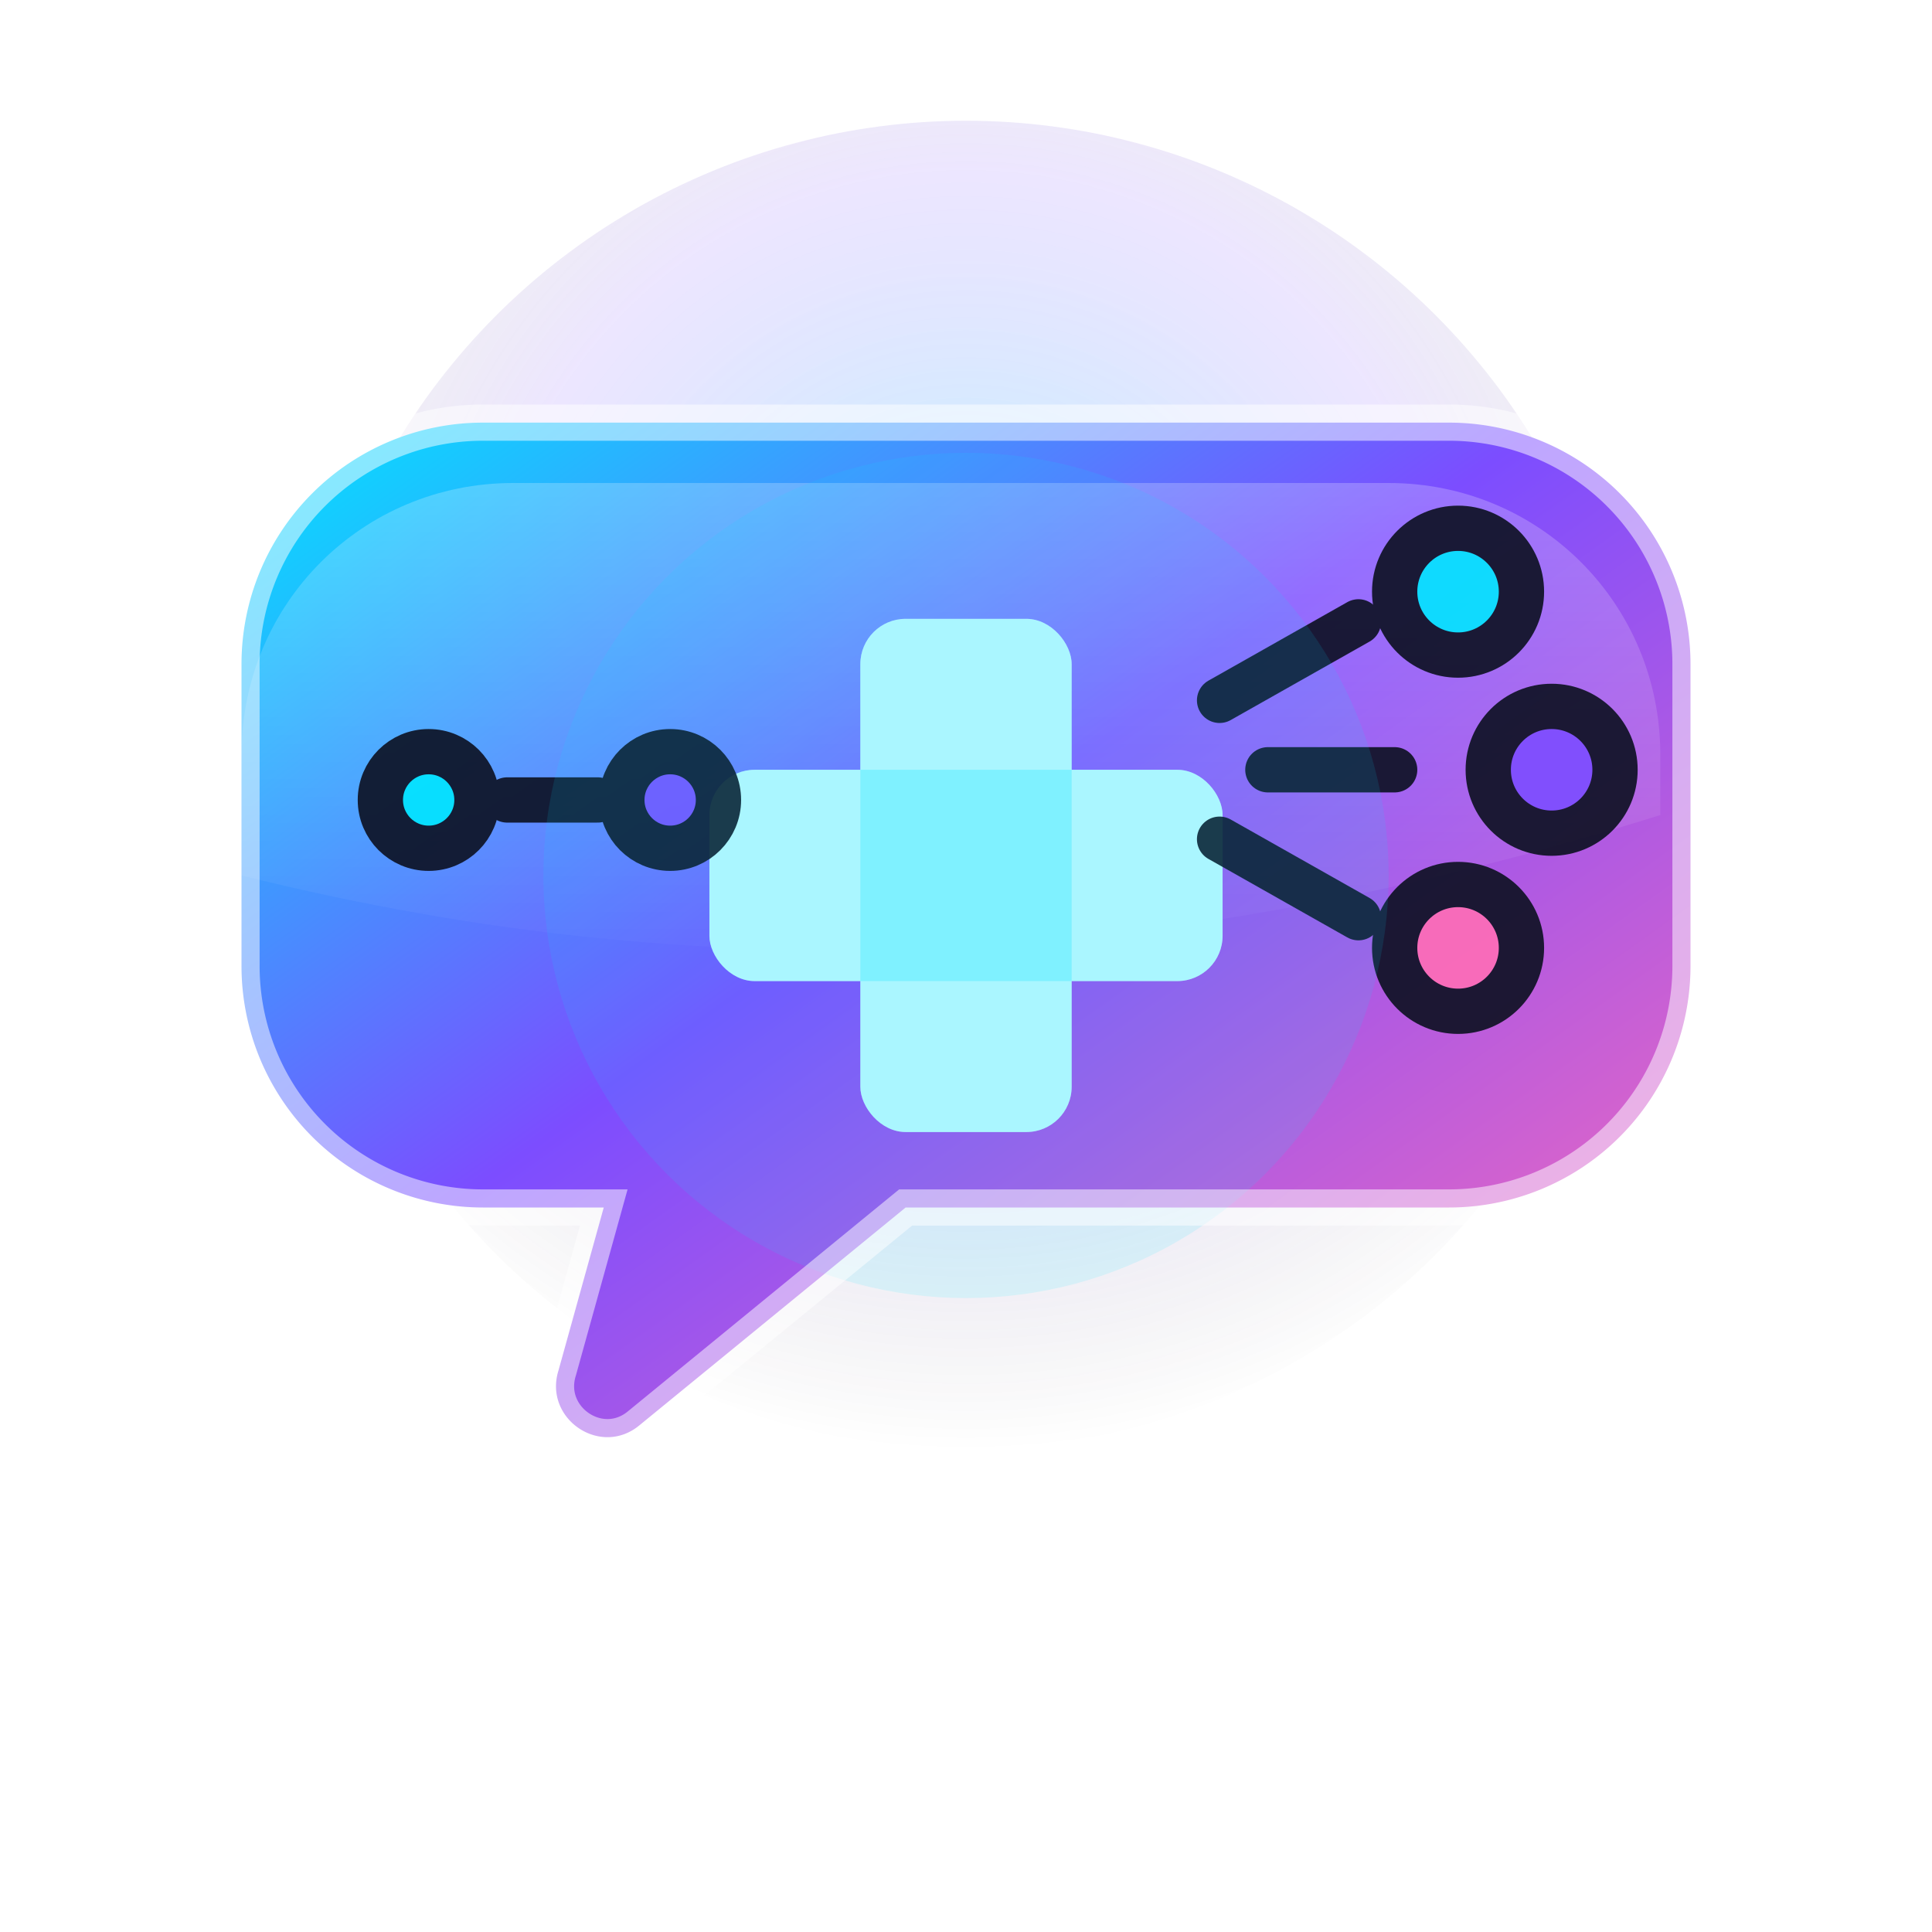 <svg xmlns="http://www.w3.org/2000/svg" viewBox="0 0 64 64" role="img" aria-labelledby="aiMedTitle aiMedDesc">
  <title id="aiMedTitle">AI Medical Assistant</title>
  <desc id="aiMedDesc">Gradient chat bubble with medical cross and neural nodes, glowing accents</desc>

  <!-- Themeable colors (override in CSS) -->
  <style>
    :root {
      --ai-primary: #7c4dff;   /* violet */
      --ai-accent:  #00e5ff;   /* aqua */
      --ai-rose:    #ff6db6;   /* magenta */
      --ai-ink:     #0b1020;   /* deep navy for strokes */
      --ai-bg:      #0a0f1e;   /* backdrop for preview */
    }
    /* Optional preview background if you paste into a blank page */
    svg { background: transparent; }
  </style>

  <defs>
    <!-- Soft shadow -->
    <filter id="softShadow" x="-30%" y="-30%" width="160%" height="160%">
      <feDropShadow dx="0" dy="6" stdDeviation="6" flood-color="#000" flood-opacity="0.25"/>
    </filter>

    <!-- Ambient glow for nodes & cross -->
    <filter id="glow">
      <feGaussianBlur stdDeviation="2.8" result="b"/>
      <feMerge>
        <feMergeNode in="b"/>
        <feMergeNode in="SourceGraphic"/>
      </feMerge>
    </filter>

    <!-- Chat bubble glass gradient -->
    <linearGradient id="bubbleGrad" x1="0%" y1="0%" x2="100%" y2="100%">
      <stop offset="0%"  stop-color="#00e5ff"/>
      <stop offset="45%" stop-color="#7c4dff"/>
      <stop offset="100%" stop-color="#ff6db6"/>
    </linearGradient>

    <!-- Sheen highlight -->
    <linearGradient id="sheen" x1="0" y1="0" x2="0" y2="1">
      <stop offset="0%"  stop-color="#ffffff" stop-opacity="0.65"/>
      <stop offset="100%" stop-color="#ffffff" stop-opacity="0"/>
    </linearGradient>

    <!-- Halo behind bubble -->
    <radialGradient id="halo" cx="50%" cy="40%" r="60%">
      <stop offset="0%"  stop-color="#00e5ff" stop-opacity="0.28"/>
      <stop offset="60%" stop-color="#7c4dff" stop-opacity="0.14"/>
      <stop offset="100%" stop-color="transparent"/>
    </radialGradient>
  </defs>

  <!-- Subtle background halo -->
  <circle cx="32" cy="26" r="22" fill="url(#halo)"/>

  <!-- Chat bubble body -->
  <g filter="url(#softShadow)">
    <!-- Bubble -->
    <path d="M16 14h32a8 8 0 0 1 8 8v10a8 8 0 0 1-8 8H30l-8.8 7.2c-1.3 1.1-3.2-.2-2.7-1.8L20 40h-4a8 8 0 0 1-8-8V22a8 8 0 0 1 8-8z"
          fill="url(#bubbleGrad)"/>
    <!-- Glass sheen -->
    <path d="M18 16h28c5 0 9 4 9 9v2c-16 5-31 6-47 2v-4c0-5 4-9 9-9z"
          fill="url(#sheen)" opacity="0.35"/>
  </g>

  <!-- Medical cross (glowing) -->
  <g filter="url(#glow)">
    <rect x="28.5" y="20.5" width="7" height="17" rx="1.5" fill="#fff"/>
    <rect x="23.5" y="25.5" width="17" height="7" rx="1.5" fill="#fff"/>
    <!-- Cross tint overlay -->
    <rect x="28.5" y="20.5" width="7" height="17" rx="1.5" fill="#00e5ff" opacity="0.25"/>
    <rect x="23.5" y="25.5" width="17" height="7" rx="1.5" fill="#00e5ff" opacity="0.25"/>
  </g>

  <!-- Neural nodes + connectors -->
  <g stroke="#0b1020" stroke-width="1.5" stroke-linecap="round" stroke-linejoin="round" opacity="0.9">
    <!-- Right cluster -->
    <path d="M42 25.5h4.2"/>
    <path d="M40.4 23.2l4.6-2.6"/>
    <path d="M40.4 27.8l4.6 2.6"/>
    <circle cx="48.3" cy="19.6" r="2.1" fill="#00e5ff" filter="url(#glow)"/>
    <circle cx="51.4" cy="25.5" r="2.1" fill="#7c4dff" filter="url(#glow)"/>
    <circle cx="48.3" cy="31.4" r="2.1" fill="#ff6db6"   filter="url(#glow)"/>

    <!-- Left micro cluster -->
    <path d="M16.8 26.5h3"/>
    <circle cx="14.2" cy="26.5" r="1.6" fill="#00e5ff" filter="url(#glow)"/>
    <circle cx="22.2" cy="26.5" r="1.6" fill="#7c4dff" filter="url(#glow)"/>
  </g>

  <!-- Ambient breathing glow (gentle) - Animation removed to prevent screen jerking -->
  <g opacity="0.55">
    <circle cx="32" cy="29" r="14" fill="#00e5ff" opacity="0.2"/>
  </g>

  <!-- Fine outline for definition -->
  <path d="M16 14h32a8 8 0 0 1 8 8v10a8 8 0 0 1-8 8H30l-8.8 7.2c-1.3 1.1-3.2-.2-2.7-1.8L20 40h-4a8 8 0 0 1-8-8V22a8 8 0 0 1 8-8z"
        fill="none" stroke="rgba(255,255,255,0.5)" stroke-width="1.2"/>
</svg>